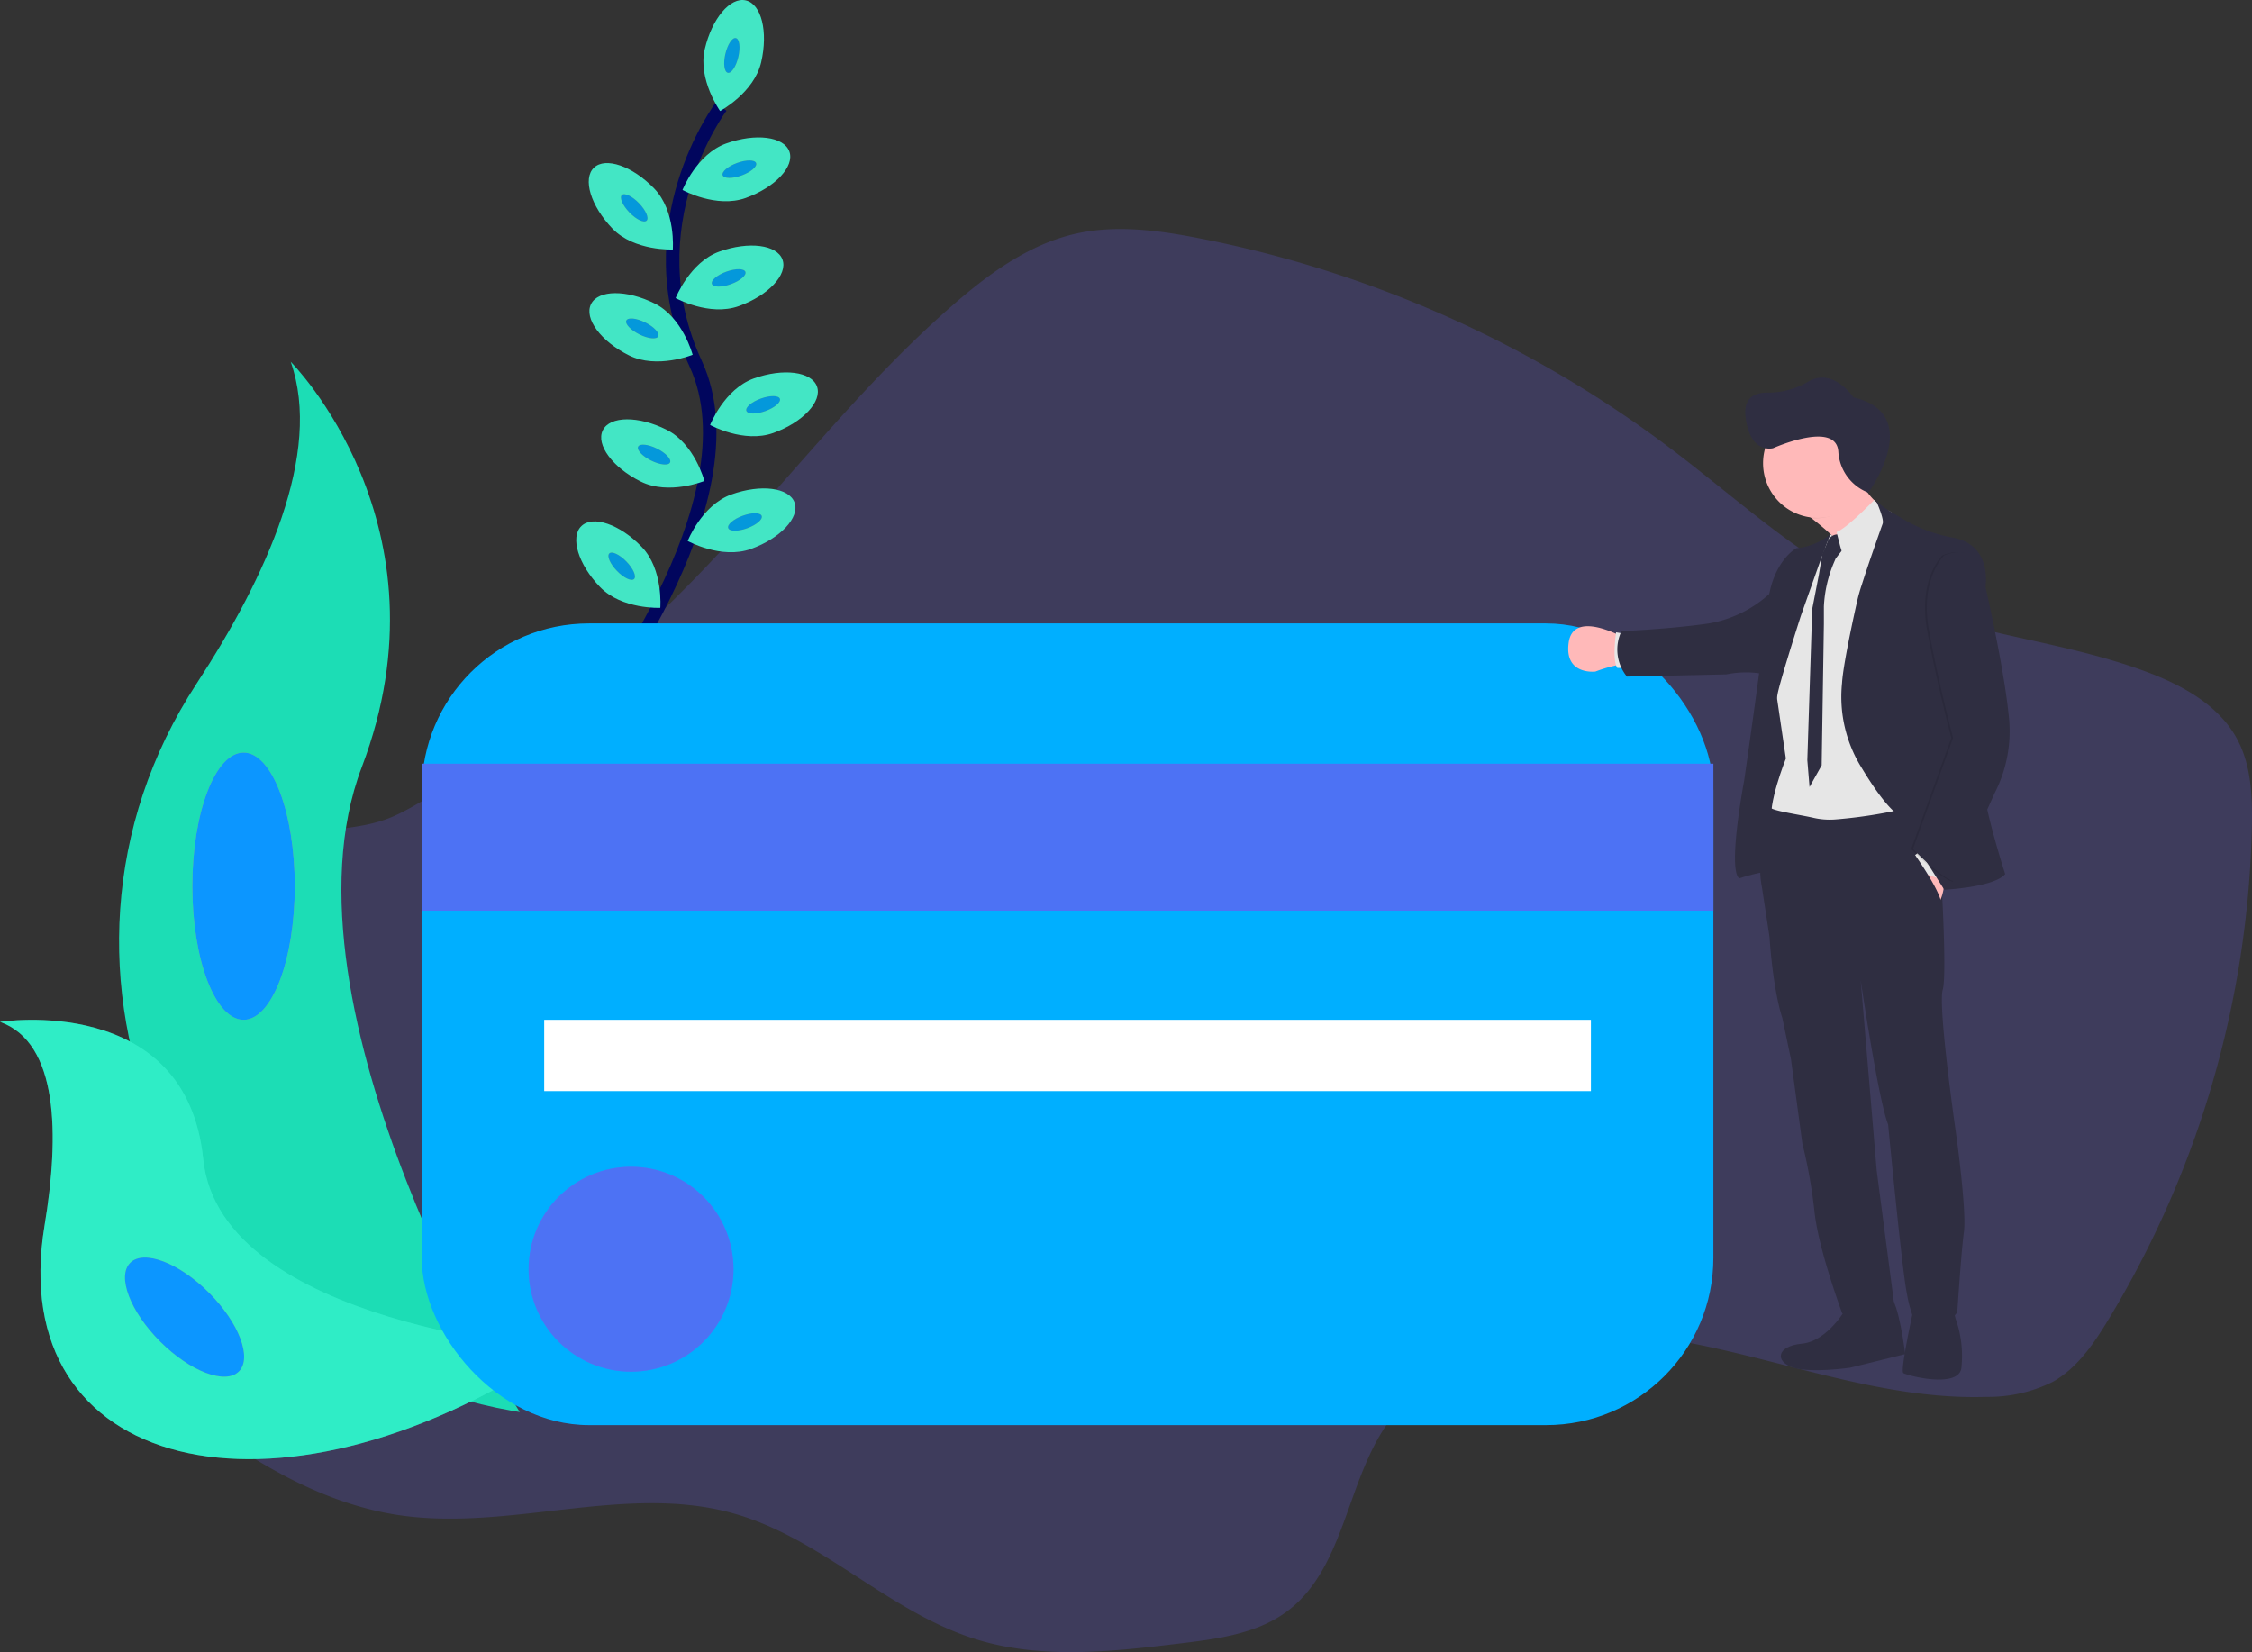 <svg xmlns="http://www.w3.org/2000/svg" width="334" height="245.032" viewBox="0 0 334 245.032">
    <rect x="0" y="0" width="334" height="245.032" fill="#333333" stroke="none"/>
    <defs>
        <linearGradient id="linear-gradient" x1="30.813" x2="30.813" y1="3.039" y2="4.039" gradientUnits="objectBoundingBox">
            <stop offset="0" stop-color="gray" stop-opacity=".251"/>
            <stop offset=".54" stop-color="gray" stop-opacity=".122"/>
            <stop offset="1" stop-color="gray" stop-opacity=".102"/>
        </linearGradient>
        <style>
            .cls-11{fill:#6c63ff}.cls-3{fill:#43e6c5}.cls-4{fill:#8ed16f}.cls-12,.cls-5{fill:#0498db}.cls-12{opacity:.3}.cls-9{fill:#0c96ff}.cls-15{fill:#2f2e41}.cls-16{fill:#ffb9b9}.cls-17{fill:#e6e6e6}.cls-18{opacity:.1;isolation:isolate}
        </style>
    </defs>
    <g id="Group_2891" transform="translate(-41 -281.103)">
        <g id="undraw_make_it_rain_iwk4" transform="translate(41 281.103)">
            <path id="Path_2239" fill="#6c63ff" d="M189.1 281.936c-4.393 1.327-8.5 4.54-9.6 9-1.255 5.123 1.639 10.288 2.057 15.548 1.351 17.235-23.167 29.395-19.67 46.325 1.389 6.731 7 11.683 12.534 15.774 8.861 6.533 18.692 12.3 29.58 13.933 16.525 2.476 33.791-4.8 49.853-.2 12.955 3.71 22.869 14.584 35.735 18.6 9.794 3.055 20.345 1.852 30.52.614 5.487-.665 11.234-1.433 15.661-4.725 8.23-6.128 8.748-18.229 14.258-26.9 8.511-13.374 27.173-16 42.82-13.4s30.842 9 46.695 8.477a21.315 21.315 0 0 0 9.814-2.236c3.594-2.02 6.022-5.579 8.168-9.1a147.266 147.266 0 0 0 21.353-73.175c.093-4.441-.065-9.074-2.154-12.993-2.64-4.959-7.918-7.925-13.172-9.921-12.616-4.8-26.552-5.586-38.914-11-11.923-5.223-21.58-14.382-31.963-22.231a170.254 170.254 0 0 0-70.123-31.229c-5.963-1.152-12.153-1.975-18.079-.645-6.827 1.533-12.712 5.788-18 10.37-14.077 12.187-25.359 27.224-38.331 40.581a218.233 218.233 0 0 1-29.12 25.112c-4.8 3.46-9.9 7.568-15.253 10.126-4.901 2.324-9.492 1.734-14.669 3.295z" opacity="0.2" transform="translate(-144.897 -157.799)"/>
            <path id="Path_2240" fill="none" stroke="#01065d" stroke-miterlimit="10" stroke-width="2px" d="M385.987 138.88s-13.254 17.6-3.772 38.119-16.525 53.481-16.525 53.481" transform="translate(-279.038 -123.058)"/>
            <path id="Path_2241" d="M425.789 101.974c-1.053 4.53-6.09 7.229-6.09 7.229s-3.326-4.647-2.274-9.176 3.772-7.767 6.09-7.229 3.327 4.646 2.274 9.176z" class="cls-3" transform="translate(-312.898 -92.739)"/>
            <ellipse id="Ellipse_743" cx="2.644" cy=".991" class="cls-4" rx="2.644" ry=".991" transform="rotate(-76.9 60.146 -62.08)"/>
            <ellipse id="Ellipse_744" cx="2.644" cy=".991" class="cls-5" rx="2.644" ry=".991" transform="rotate(-76.9 60.146 -62.08)"/>
            <path id="Path_2242" d="M417.559 161.152c-4.376 1.577-9.379-1.186-9.379-1.186s2.092-5.319 6.471-6.893 8.573-1.029 9.379 1.186-2.096 5.316-6.471 6.893z" class="cls-3" transform="translate(-306.958 -131.791)"/>
            <ellipse id="Ellipse_745" cx="2.644" cy=".991" class="cls-4" rx="2.644" ry=".991" transform="rotate(-20 124.498 -290.421)"/>
            <ellipse id="Ellipse_746" cx="2.644" cy=".991" class="cls-5" rx="2.644" ry=".991" transform="rotate(-20 124.498 -290.421)"/>
            <path id="Path_2243" d="M414.589 207.922c-4.376 1.577-9.379-1.186-9.379-1.186s2.092-5.319 6.471-6.893 8.573-1.029 9.379 1.186-2.096 5.319-6.471 6.893z" class="cls-3" transform="translate(-305.006 -162.523)"/>
            <ellipse id="Ellipse_747" cx="2.644" cy=".991" class="cls-4" rx="2.644" ry=".991" transform="rotate(-19.8 170.595 -280.924)"/>
            <ellipse id="Ellipse_748" cx="2.644" cy=".991" class="cls-5" rx="2.644" ry=".991" transform="rotate(-19.8 170.595 -280.924)"/>
            <path id="Path_2244" d="M429.5 262.792c-4.376 1.577-9.379-1.187-9.379-1.187s2.092-5.319 6.471-6.893 8.573-1.029 9.379 1.186-2.097 5.327-6.471 6.894z" class="cls-3" transform="translate(-314.803 -198.577)"/>
            <ellipse id="Ellipse_749" cx="2.644" cy=".991" class="cls-4" rx="2.644" ry=".991" transform="rotate(-19.8 227.08 -286.163)"/>
            <ellipse id="Ellipse_750" cx="2.644" cy=".991" class="cls-5" rx="2.644" ry=".991" transform="rotate(-19.8 227.08 -286.163)"/>
            <path id="Path_2245" d="M419.8 312.972c-4.376 1.577-9.379-1.186-9.379-1.186s2.092-5.319 6.471-6.893 8.573-1.029 9.379 1.186-2.093 5.321-6.471 6.893z" class="cls-3" transform="translate(-308.43 -231.55)"/>
            <ellipse id="Ellipse_751" cx="2.644" cy=".991" class="cls-4" rx="2.644" ry=".991" transform="rotate(-20 273.294 -266.601)"/>
            <ellipse id="Ellipse_752" cx="2.644" cy=".991" class="cls-5" rx="2.644" ry=".991" transform="rotate(-20 273.294 -266.601)"/>
            <path id="Path_2246" d="M371.16 173c3.23 3.347 8.94 3.086 8.94 3.086s.47-5.7-2.76-9.043-7.232-4.725-8.94-3.086-.471 5.696 2.76 9.043z" class="cls-3" transform="translate(-280.314 -139.082)"/>
            <ellipse id="Ellipse_753" cx=".991" cy="2.644" class="cls-4" rx=".991" ry="2.644" transform="rotate(-44.03 82.38 -98.359)"/>
            <ellipse id="Ellipse_754" cx=".991" cy="2.644" class="cls-5" rx=".991" ry="2.644" transform="rotate(-44.03 82.38 -98.359)"/>
            <path id="Path_2247" d="M365.75 327.99c3.23 3.347 8.94 3.086 8.94 3.086s.47-5.7-2.76-9.043-7.232-4.725-8.94-3.086-.471 5.696 2.76 9.043z" class="cls-3" transform="translate(-276.759 -240.923)"/>
            <ellipse id="Ellipse_755" cx=".991" cy="2.644" class="cls-4" rx=".991" ry="2.644" transform="rotate(-44.03 147.183 -69.481)"/>
            <ellipse id="Ellipse_756" cx=".991" cy="2.644" class="cls-5" rx=".991" ry="2.644" transform="rotate(-44.03 147.183 -69.481)"/>
            <path id="Path_2248" d="M373.773 228.752c4.163 2.078 9.454-.082 9.454-.082s-1.457-5.524-5.617-7.6-8.395-2.058-9.454.082 1.454 5.522 5.617 7.6z" class="cls-3" transform="translate(-280.499 -176.049)"/>
            <ellipse id="Ellipse_757" cx=".991" cy="2.644" class="cls-4" rx=".991" ry="2.644" transform="rotate(-63.48 85.36 -50.521)"/>
            <ellipse id="Ellipse_758" cx=".991" cy="2.644" class="cls-5" rx=".991" ry="2.644" transform="rotate(-63.48 85.36 -50.521)"/>
            <path id="Path_2249" d="M378.865 283.322c4.163 2.078 9.454-.082 9.454-.082s-1.457-5.524-5.617-7.6-8.395-2.057-9.454.082 1.471 5.543 5.617 7.6z" class="cls-3" transform="translate(-283.846 -211.906)"/>
            <ellipse id="Ellipse_759" cx=".991" cy="2.644" class="cls-4" rx=".991" ry="2.644" transform="rotate(-63.48 101.36 -42.576)"/>
            <ellipse id="Ellipse_760" cx=".991" cy="2.644" class="cls-5" rx=".991" ry="2.644" transform="rotate(-63.48 101.36 -42.576)"/>
            <path id="Path_2250" fill="#1cddb5" d="M189.954 249.21s24.206 24.206 10.541 60.127 23.425 95.653 23.425 95.653-.4-.058-1.135-.189c-49.723-8.775-74.413-65.638-46.774-107.878 10.264-15.705 18.717-34.123 13.943-47.713z" transform="translate(-146.839 -195.554)"/>
            <path id="Path_2251" d="M113 534.14s27.622-4.4 30.139 20.356 53.114 28.188 53.114 28.188-.343.226-.95.631c-41.778 27.433-81.714 17.468-75.7-18.946 2.248-13.542 2.063-27.139-6.603-30.229z" class="cls-3" transform="translate(-113 -382.577)"/>
            <g id="Group_2883" opacity="0.3" transform="translate(0 151.26)">
                <path id="Path_2252" fill="#00ffca" d="M113 534.14s27.622-4.4 30.139 20.356 53.114 28.188 53.114 28.188-.343.226-.95.631c-41.778 27.433-81.714 17.468-75.7-18.946 2.248-13.542 2.063-27.139-6.603-30.229z" transform="translate(-113 -533.838)"/>
            </g>
            <ellipse id="Ellipse_761" cx="7.596" cy="19.817" class="cls-4" rx="7.596" ry="19.817" transform="translate(28.527 111.623)"/>
            <ellipse id="Ellipse_762" cx="7.596" cy="19.817" class="cls-9" rx="7.596" ry="19.817" transform="translate(28.527 111.623)"/>
            <ellipse id="Ellipse_763" cx="5.12" cy="11.395" class="cls-4" rx="5.12" ry="11.395" transform="rotate(-45 238.305 76.515)"/>
            <ellipse id="Ellipse_764" cx="5.12" cy="11.395" class="cls-9" rx="5.12" ry="11.395" transform="rotate(-45 238.305 76.515)"/>
            <rect id="Rectangle_17420" width="191.57" height="118.907" fill="#00afff" rx="24.81" transform="translate(62.545 92.464)"/>
            <path id="Rectangle_17421" d="M0 0H191.57V21.799H0z" class="cls-11" transform="translate(62.545 113.273)"/>
            <path id="Rectangle_17422" d="M0 0H191.57V21.799H0z" class="cls-12" transform="translate(62.545 113.273)"/>
            <path id="Rectangle_17423" fill="#fff" d="M0 0H155.238V10.569H0z" transform="translate(80.712 151.258)"/>
            <circle id="Ellipse_765" cx="15.195" cy="15.195" r="15.195" class="cls-11" transform="translate(78.398 173.057)"/>
            <circle id="Ellipse_766" cx="15.195" cy="15.195" r="15.195" class="cls-12" transform="translate(78.398 173.057)"/>
        </g>
        <g id="Group_2890" transform="translate(273.586 337.111)">
            <path id="Path_2422" fill="url(#linear-gradient)" d="M287.268 288.572c-.251.806-.474 1.575-.661 2.236l.117.042c.145-.612.33-1.405.544-2.278zm6.969-19.626l.035.02-.033-.031z" transform="translate(-255.098 -245.995)"/>
            <path id="Path_2423" d="M262.438 692.176c1.311.421 2.3 8.478 2.3 8.478l-8.15 2.013s-5.716.844-8.432 0-2.623-3.185 1.264-3.56 6.652-5.385 6.652-5.385 5.055-1.966 6.366-1.546z" class="cls-15" transform="translate(-214.757 -555.823)"/>
            <path id="Path_2424" d="M222.432 696.864a4.908 4.908 0 0 0 .317 1.892 16.533 16.533 0 0 1 .819 6.134q-.026.372-.059.78c-.282 3.231-8.1 1.22-8.619.844s1.542-9.65 1.542-9.65 6.13-1.311 6 0z" class="cls-15" transform="translate(-165.187 -558.871)"/>
            <path id="Path_2425" d="M266.688 229.389a.024.024 0 0 0 0 .009c-.165.405-6.3 15.458-5.194 10.535a3.015 3.015 0 0 0 .066-.445 6.273 6.273 0 0 0-1.394-3.861 19.034 19.034 0 0 0-1.945-2.326c-.355-.368-.723-.727-1.095-1.075-1.022-.958-2.086-1.835-3.029-2.566-1.694-1.322-3-2.161-3-2.161s11.872-13.842 11.031-7.87c-.231 1.637-1.2 3.269-.542 4.784a8.268 8.268 0 0 0 1.793 2.562 13.561 13.561 0 0 0 1.941 1.593c.3.2.566.368.784.5.357.208.584.321.584.321z" class="cls-16" transform="translate(-218.001 -208.801)"/>
            <path id="Path_2426" d="M409.873 322.511s-.467-.26-1.172-.571c-2.073-.9-6.212-2.225-6.734 1.414-.7 4.881 3.952 4.319 3.952 4.319a21.749 21.749 0 0 1 2.822-.857 3.624 3.624 0 0 1 1.447-.09z" class="cls-16" transform="translate(-401.896 -284.073)"/>
            <path id="Path_2427" d="M402.244 329.6h-1.4c-.815-1.1-.192-5.286-.192-5.286l1.218.22z" class="cls-17" transform="translate(-393.557 -286.537)"/>
            <path id="Path_2428" d="M315.5 355.85l-.233 12.317-1.542 5.808s-.758 5.621-1.687 5.152-4.894.866-4.894.866l-.187-2.084 1.335-12.247 1.031-6.112s.586-4.8 1.031-7.612 4.167-.584 4.167-.584z" class="cls-15" transform="translate(-281.781 -305.724)"/>
            <path id="Path_2429" d="M340.09 312.594a14.266 14.266 0 0 0-5.8 0l-14.758.326a6.349 6.349 0 0 1-.808-6.745s7.238-.284 13.1-1.161a17.862 17.862 0 0 0 9.729-5.234z" class="cls-15" transform="translate(-310.823 -268.578)"/>
            <path id="Path_2430" d="M279.009 219.63c.841-5.971-11.031 7.87-11.031 7.87s1.308.839 3 2.161c.156.011.313.011.474.011 3.632 0 6.137-2.273 7.577-5.357-.577-1.373-.28-2.857-.02-4.685z" class="cls-18" transform="translate(-234.888 -208.802)"/>
            <path id="Path_2431" d="M280.636 208.455a8.111 8.111 0 1 0 0 .039v-.039z" class="cls-16" transform="translate(-235.515 -195.784)"/>
            <path id="Path_2432" d="M260.942 287.116l-.44-26.963-4.707 2.465-3.905.925-.989-.577-.07-.042-.161-.092s-.053.115-.154.324c-.855 1.808-5.013 10.652-4.925 11.41.092.841-2.967 11.449-2.967 11.449l1.476 10.047s-2.8 6.978-2.059 9.555 20.925.8 20.925.8z" class="cls-17" transform="translate(-211.819 -239.565)"/>
            <path id="Path_2433" d="M284.678 271.691l-1.568 2.013-.253.588a18.963 18.963 0 0 0-1.5 6.542v2.612l-.328 20.936-1.8 3.218-.328-3.982.725-22.412.985-5.066.537-3.209a14.218 14.218 0 0 0 .751-1.734 1.607 1.607 0 0 1 1.921-1.007z" class="cls-15" transform="translate(-243.438 -246.88)"/>
            <path id="Path_2434" d="M261.455 253.116l-.046.112-.328.806-.37.9a7.518 7.518 0 0 0-1.207.956c-1.251 1.123-3.066 2.93-4.031 3.9-.408.41-.663.67-.663.67a8.214 8.214 0 0 1-1.282-3c-.053-.183-.1-.359-.143-.522-.163-.623-.262-1.073-.262-1.073 1.227-.438 4.09-3.238 5.562-4.731a13.571 13.571 0 0 0 1.941 1.593c.082-.227.829.389.829.389z" class="cls-17" transform="translate(-213.312 -232.966)"/>
            <path id="Path_2435" d="M300.982 270.805a8.971 8.971 0 0 1-4.068 1.377s-3.588 1.9-4.253 8.4-3.476 26.029-3.476 26.029-2.5 13.17-.74 14.538l1.967-16.121s3.443-9.311 3.692-11.033c.22-1.568 2.958-10.143 3.438-11.646.048-.141.073-.22.073-.22l2.738-7.742 1.581-4.238a8.588 8.588 0 0 1-.952.656z" class="cls-15" transform="translate(-263.083 -246.88)"/>
            <path id="Path_2436" d="M242.587 467.3s-2.762-19.066-2.013-21.639-.515-21.586-.515-21.586l-.416-3.566-.233-2.011-.1-.841-.482.148a71.168 71.168 0 0 1-14.271 2.617 10.885 10.885 0 0 1-3.194-.256c-1.912-.436-5.608-.971-6.253-1.43 0 0-.22.593-.5 1.562-.634 2.24-1.59 6.522-.855 10.17l1.126 7.377s.443 7.518 1.9 12.016l1.286 6.139 1.687 12.5a74.89 74.89 0 0 1 1.8 10.132c.615 5.67 4.123 15.075 4.123 15.075s7.458 1.031 7.678-1.5l-2.577-19.72-2.378-28.239s2.588 17.621 4.075 21.417c0 0 2.062 21.632 2.764 24.965a19.72 19.72 0 0 0 1.17 4.214s4.357 1.595 6.324-1.357c0 0 .562-8.756.982-11.894s-1.128-14.293-1.128-14.293z" class="cls-15" transform="translate(-185.026 -354.882)"/>
            <path id="Path_2437" d="M227.049 443.686l-3.084 1.5 3.676 6.932c1.381-1.289 1.218-6.416 1.218-6.416z" class="cls-16" transform="translate(-172.913 -373.937)"/>
            <path id="Path_2438" d="M116.813 281.765l-1.405 1.1 1.872 2.835 2.553.936.212-1.875z" class="cls-17" transform="translate(-64.003 -212.015)"/>
            <g id="Group_2889" opacity="0.1" transform="translate(30.081 63.851)">
                <path id="Path_2439" d="M320.042 421.7a.067.067 0 0 0 .013-.033 1.167 1.167 0 0 0 .123.07z" transform="translate(-320.042 -421.664)"/>
            </g>
            <path id="Path_2440" d="M215.177 306.224c-1.685 1.967-9.031 2.319-9.031 2.319l-5.725-9.022-1.544-2.432s-1.72-1.194-4.954-6.571a19.9 19.9 0 0 1-2.945-12.61c.178-3.093 2.2-11.98 2.2-11.98a24.942 24.942 0 0 1 .742-2.654c.7-2.216 1.767-5.3 2.637-7.762.156-.445.306-.87.449-1.267.264-.753-1.079-3.623-1.079-3.623.474.949 3.456 2.511 4.493 3.165a22.324 22.324 0 0 0 6.7 2.485c6.289.914 5.128 7.412 5.128 7.412s.07 25.258-.317 28.28 3.246 14.26 3.246 14.26z" class="cls-15" transform="translate(-150.369 -232.587)"/>
            <path id="Path_2441" d="M200.4 285.145s2.67 11.595 3.408 18.76a20.117 20.117 0 0 1-2.037 11.731l-5.936 13.174c-2.037-.524-6.183-4.846-6.183-4.846l5.947-16.476s-2.2-8.319-3.584-15.983 2.275-11.1 2.275-11.1c6.11-2.317 6.11 4.74 6.11 4.74z" class="cls-18" transform="translate(-138.787 -254.05)"/>
            <path id="Path_2442" d="M199.358 285.145s2.67 11.595 3.408 18.76a20.117 20.117 0 0 1-2.037 11.731l-5.947 13.174c-2.037-.524-6.183-4.846-6.183-4.846l5.947-16.476s-2.207-8.319-3.582-15.983 2.282-11.1 2.282-11.1c6.112-2.317 6.112 4.74 6.112 4.74z" class="cls-15" transform="translate(-137.464 -254.05)"/>
            <path id="Path_2443" d="M226.2 447.267l1.639 4.685 1.826 2.5a1.039 1.039 0 0 0 1.709-.8c.341-1.709-4.284-8.128-4.284-8.128-.733-.279-.89 1.743-.89 1.743z" class="cls-15" transform="translate(-176.035 -375.268)"/>
            <path id="Path_2444" d="M273 200.357s8.48-11.621-2.2-14.133c0 0-3.034-4.55-6.761-2.312a11.681 11.681 0 0 1-6.037 1.606c-1.806 0-3.533.707-3.219 3.533.628 5.653 4.083 4.711 4.083 4.711s9.369-4.2 9.683.513a6.945 6.945 0 0 0 4.451 6.082z" class="cls-15" transform="translate(-228.487 -183.293)"/>
        </g>
    </g>
</svg>
